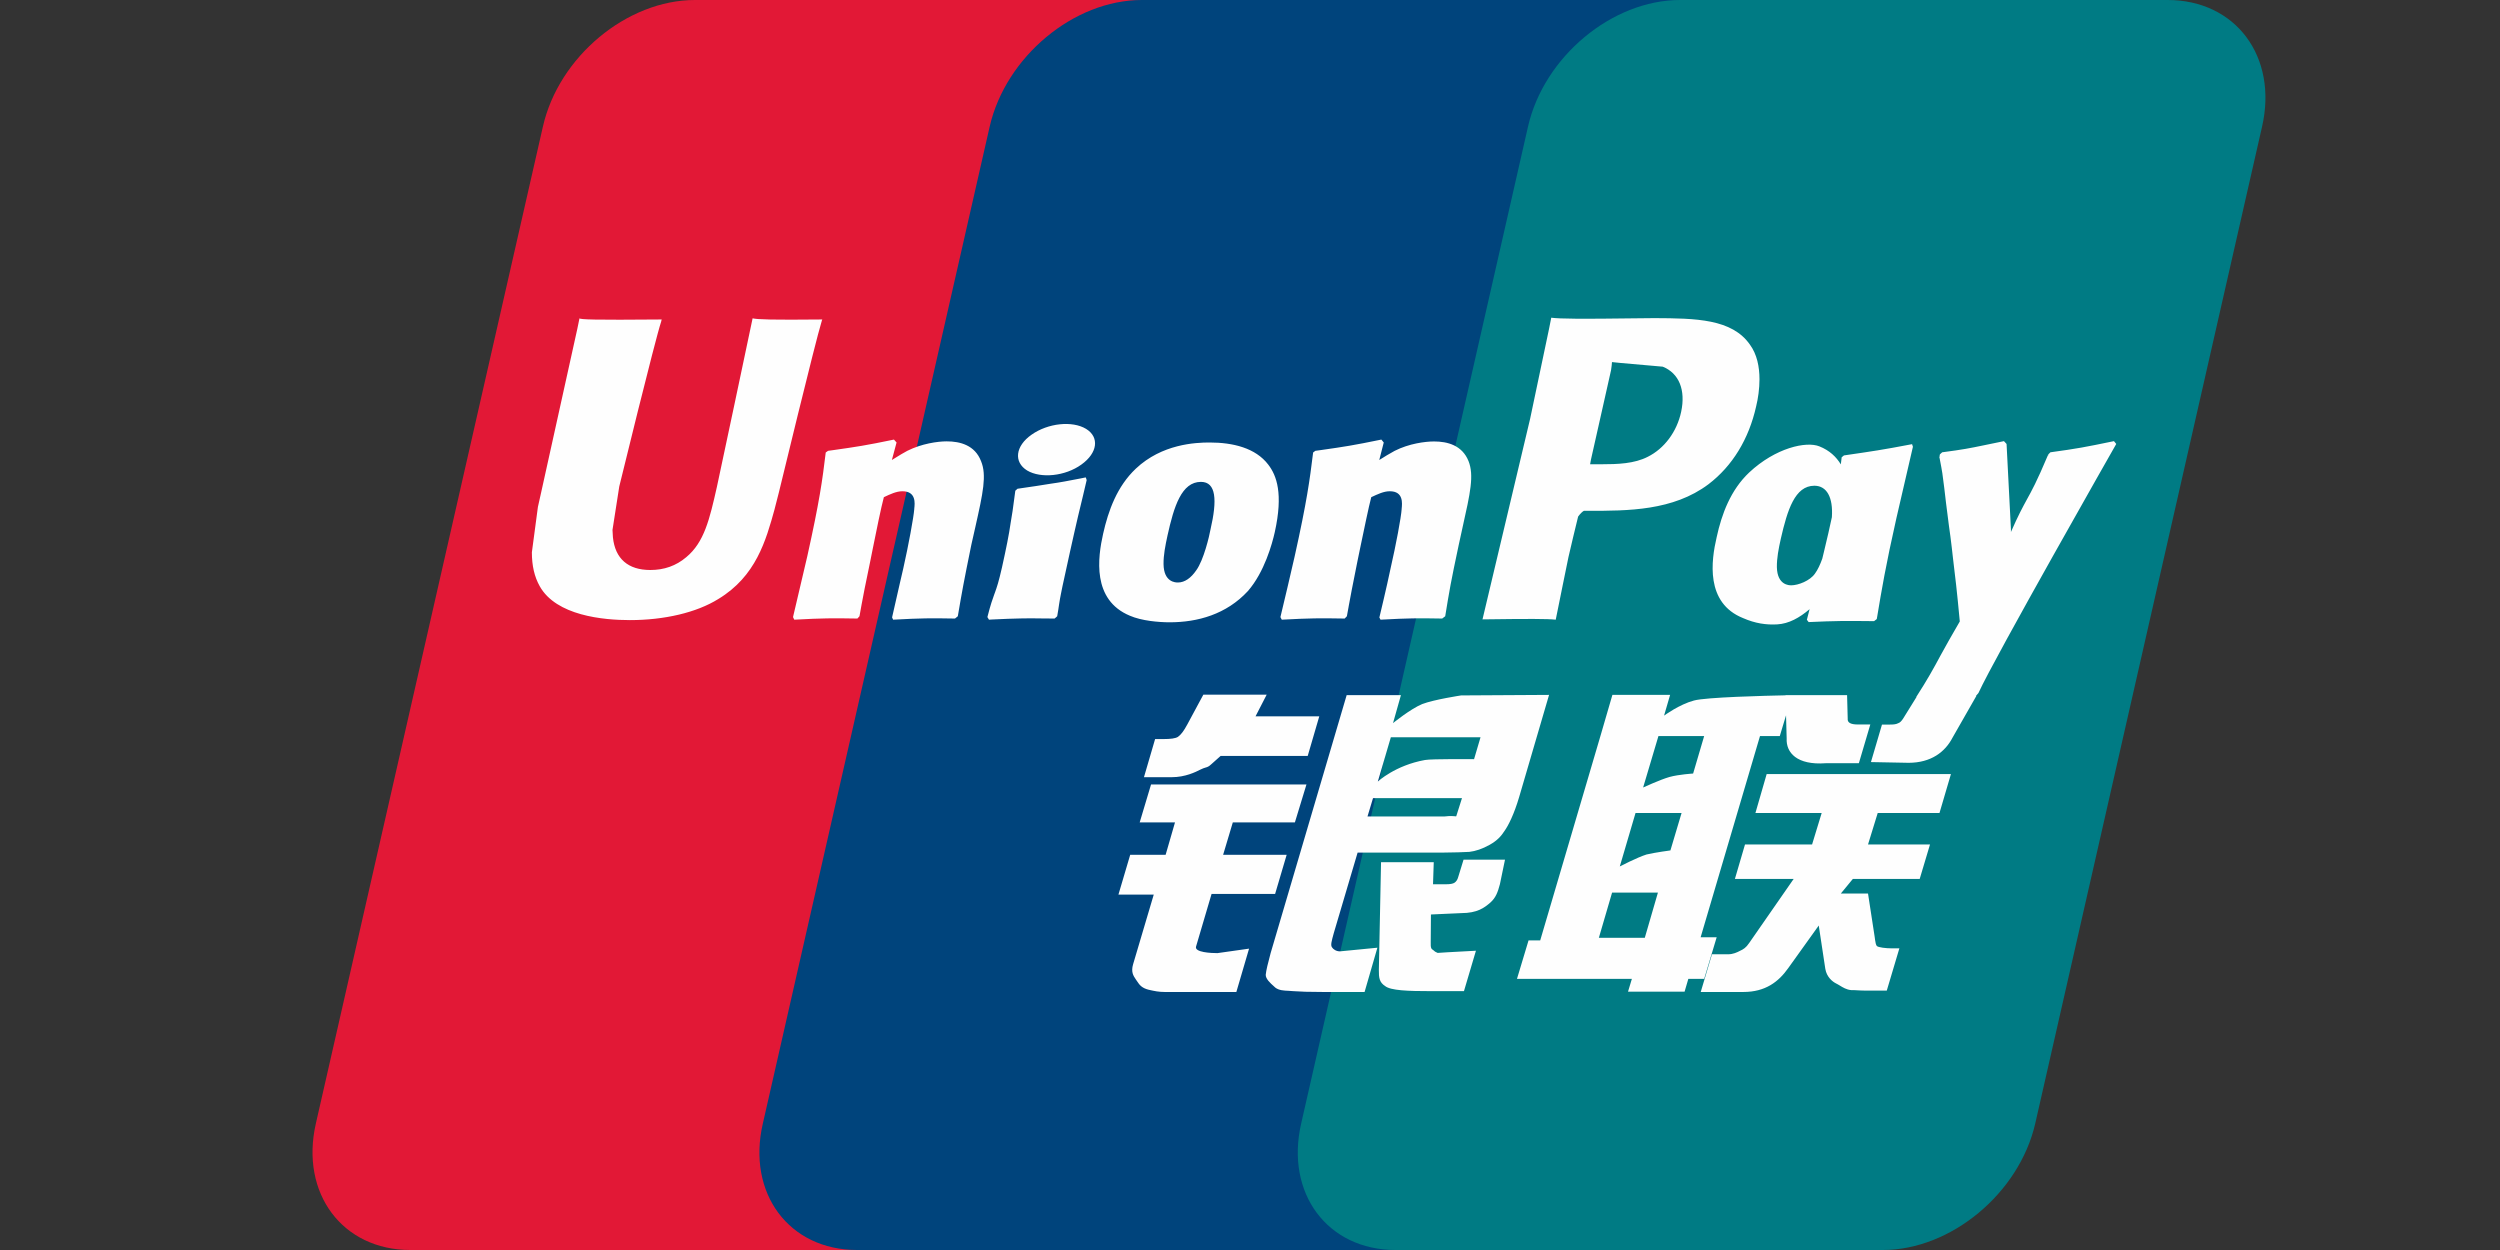 <svg width="24" height="12" viewBox="0 0 24 12" fill="none" xmlns="http://www.w3.org/2000/svg">
<rect x="0" y="0" width="24" height="12" fill="#333333" stroke="none"/>
<g clip-path="url(#clip0_418_68065)">
<path d="M6.672 0H11.351C12.004 0 12.411 0.545 12.258 1.215L10.079 10.787C9.926 11.455 9.272 12 8.618 12H3.939C3.287 12 2.88 11.455 3.032 10.787L5.212 1.215C5.364 0.545 6.018 0 6.672 0Z" fill="#E21836"/>
<path d="M10.961 0H16.343C16.996 0 16.701 0.545 16.548 1.215L14.369 10.787C14.216 11.455 14.264 12 13.61 12H8.228C7.574 12 7.169 11.455 7.323 10.787L9.501 1.215C9.655 0.545 10.308 0 10.961 0Z" fill="#00447C"/>
<path d="M16.13 0H20.809C21.463 0 21.869 0.545 21.716 1.215L19.538 10.787C19.384 11.455 18.729 12 18.075 12H13.398C12.743 12 12.338 11.455 12.491 10.787L14.669 1.215C14.822 0.545 15.475 0 16.13 0Z" fill="#007B84"/>
<path fill-rule="evenodd" clip-rule="evenodd" d="M14.935 5.949C14.953 5.862 15.056 5.349 15.057 5.349C15.057 5.349 15.145 4.972 15.15 4.959C15.15 4.959 15.177 4.92 15.205 4.904H15.246C15.629 4.904 16.061 4.904 16.401 4.649C16.631 4.474 16.789 4.215 16.859 3.901C16.878 3.824 16.891 3.732 16.891 3.641C16.891 3.52 16.867 3.401 16.799 3.308C16.626 3.061 16.282 3.056 15.884 3.054L15.688 3.056C15.18 3.063 14.976 3.061 14.892 3.05C14.885 3.088 14.871 3.156 14.871 3.156C14.871 3.156 14.689 4.02 14.689 4.021L14.232 5.946C14.677 5.94 14.859 5.94 14.935 5.949ZM7.894 3.067C7.412 3.072 7.27 3.067 7.225 3.056C7.208 3.141 6.883 4.674 6.882 4.675C6.812 4.985 6.761 5.206 6.588 5.349C6.49 5.432 6.376 5.472 6.243 5.472C6.03 5.472 5.905 5.364 5.884 5.158L5.88 5.087C5.88 5.087 5.945 4.672 5.945 4.67C5.945 4.67 6.286 3.273 6.347 3.088C6.35 3.078 6.351 3.072 6.352 3.067C5.689 3.073 5.571 3.067 5.563 3.056C5.559 3.071 5.542 3.158 5.542 3.158L5.194 4.732L5.164 4.866L5.106 5.302C5.106 5.432 5.131 5.538 5.181 5.627C5.339 5.911 5.792 5.953 6.047 5.953C6.377 5.953 6.686 5.881 6.895 5.751C7.258 5.532 7.353 5.189 7.437 4.885L7.437 4.884L7.477 4.728C7.477 4.728 7.828 3.277 7.887 3.088L7.888 3.085C7.89 3.076 7.891 3.072 7.894 3.067ZM9.088 4.237C9.004 4.237 8.849 4.258 8.71 4.328C8.671 4.349 8.634 4.371 8.596 4.395L8.562 4.416L8.607 4.248L8.582 4.22C8.307 4.277 8.231 4.288 8 4.321L7.949 4.328L7.927 4.344C7.895 4.612 7.867 4.813 7.75 5.34C7.705 5.534 7.659 5.731 7.613 5.924L7.625 5.949C7.904 5.934 7.989 5.934 8.231 5.938L8.251 5.916C8.259 5.873 8.265 5.838 8.271 5.805C8.288 5.713 8.304 5.629 8.354 5.39C8.36 5.357 8.369 5.316 8.378 5.27C8.412 5.101 8.459 4.869 8.485 4.773C8.546 4.744 8.606 4.716 8.663 4.716C8.796 4.716 8.783 4.832 8.777 4.882L8.777 4.886C8.771 4.967 8.722 5.232 8.671 5.459L8.637 5.606C8.625 5.662 8.612 5.718 8.599 5.773C8.587 5.824 8.575 5.876 8.564 5.927L8.574 5.949C8.849 5.934 8.933 5.934 9.168 5.938L9.195 5.916C9.238 5.664 9.25 5.597 9.325 5.229L9.363 5.061C9.437 4.731 9.474 4.563 9.418 4.427C9.359 4.274 9.218 4.237 9.088 4.237ZM10.374 4.593L10.423 4.583L10.428 4.596L10.432 4.609C10.42 4.66 10.408 4.711 10.396 4.762C10.381 4.825 10.365 4.889 10.35 4.953C10.338 5.007 10.326 5.061 10.313 5.114C10.299 5.175 10.285 5.236 10.272 5.297C10.251 5.395 10.235 5.469 10.222 5.526C10.204 5.609 10.193 5.657 10.186 5.696C10.178 5.733 10.174 5.76 10.167 5.803C10.163 5.831 10.158 5.867 10.149 5.916L10.136 5.928L10.124 5.938C10.078 5.938 10.037 5.937 10 5.937C9.923 5.936 9.861 5.935 9.801 5.937C9.72 5.938 9.641 5.942 9.527 5.947L9.494 5.949L9.487 5.937L9.479 5.924C9.51 5.802 9.529 5.75 9.545 5.706L9.552 5.687C9.57 5.637 9.587 5.588 9.619 5.447C9.66 5.262 9.686 5.134 9.702 5.021C9.717 4.94 9.726 4.868 9.736 4.793C9.739 4.766 9.743 4.739 9.747 4.711L9.757 4.702L9.768 4.692C9.909 4.672 9.999 4.658 10.091 4.643C10.173 4.632 10.255 4.616 10.374 4.593ZM10.426 4.117C10.293 4.037 10.06 4.062 9.903 4.173C9.747 4.282 9.729 4.436 9.861 4.517C9.992 4.595 10.226 4.572 10.381 4.46C10.537 4.349 10.557 4.197 10.426 4.117ZM11.98 5.674C11.773 5.898 11.497 5.974 11.229 5.974C11.123 5.974 10.96 5.96 10.847 5.911C10.481 5.759 10.539 5.351 10.59 5.124C10.64 4.902 10.723 4.67 10.904 4.499C11.155 4.262 11.477 4.248 11.612 4.248C11.836 4.248 12.053 4.3 12.175 4.46C12.256 4.565 12.32 4.738 12.238 5.108C12.213 5.22 12.139 5.491 11.98 5.674ZM11.208 5.141C11.27 4.861 11.343 4.626 11.529 4.626C11.676 4.626 11.686 4.801 11.621 5.082C11.61 5.144 11.556 5.376 11.484 5.475C11.434 5.548 11.374 5.592 11.308 5.592C11.288 5.592 11.172 5.592 11.17 5.415C11.169 5.328 11.187 5.238 11.208 5.141ZM12.93 5.916L12.909 5.938C12.667 5.934 12.584 5.934 12.305 5.949L12.292 5.924C12.338 5.731 12.385 5.535 12.429 5.34C12.546 4.813 12.573 4.612 12.606 4.344L12.627 4.328L12.685 4.32C12.91 4.288 12.988 4.276 13.261 4.22L13.284 4.248L13.241 4.416C13.29 4.385 13.339 4.355 13.389 4.328C13.527 4.258 13.682 4.238 13.767 4.238C13.895 4.238 14.037 4.274 14.098 4.427C14.152 4.564 14.115 4.731 14.041 5.061L14.004 5.23C13.926 5.597 13.915 5.664 13.874 5.916L13.845 5.938C13.609 5.934 13.529 5.934 13.253 5.949L13.242 5.928C13.256 5.868 13.27 5.809 13.284 5.75C13.295 5.703 13.306 5.655 13.317 5.606L13.349 5.459C13.401 5.232 13.451 4.967 13.456 4.886L13.456 4.883C13.461 4.833 13.475 4.716 13.342 4.716C13.284 4.716 13.226 4.744 13.166 4.772L13.164 4.773C13.14 4.863 13.097 5.074 13.062 5.24C13.05 5.298 13.039 5.35 13.031 5.39C12.98 5.644 12.965 5.723 12.947 5.822L12.947 5.823C12.942 5.851 12.937 5.881 12.93 5.916ZM15.466 3.554C15.467 3.551 15.273 4.413 15.273 4.413L15.265 4.457H15.37C15.533 4.457 15.691 4.451 15.819 4.385C15.976 4.307 16.098 4.146 16.139 3.954C16.184 3.744 16.119 3.583 15.962 3.52C15.952 3.519 15.553 3.484 15.553 3.484L15.475 3.476L15.472 3.51L15.466 3.554ZM16.48 5.157C16.428 5.38 16.369 5.788 16.734 5.934C16.851 5.985 16.955 6 17.061 5.994C17.173 5.988 17.276 5.93 17.372 5.848L17.346 5.95L17.363 5.972C17.625 5.96 17.707 5.96 17.991 5.963L18.017 5.943L18.022 5.914C18.062 5.674 18.102 5.432 18.206 4.972C18.258 4.744 18.311 4.517 18.364 4.289L18.356 4.264C18.062 4.32 17.984 4.331 17.702 4.372L17.68 4.39L17.672 4.458C17.628 4.386 17.564 4.324 17.466 4.285C17.34 4.234 17.045 4.299 16.792 4.536C16.614 4.704 16.528 4.935 16.48 5.157ZM17.418 4.663C17.231 4.663 17.159 4.896 17.096 5.171C17.074 5.269 17.057 5.358 17.058 5.445C17.062 5.619 17.177 5.619 17.196 5.619C17.262 5.619 17.376 5.576 17.424 5.506C17.45 5.471 17.474 5.419 17.494 5.363L17.509 5.301C17.524 5.241 17.538 5.18 17.552 5.119C17.565 5.062 17.576 5.012 17.586 4.965C17.599 4.774 17.537 4.663 17.418 4.663ZM20.316 4.262L20.294 4.235C20.003 4.295 19.951 4.305 19.684 4.342L19.664 4.362L19.663 4.367C19.662 4.369 19.662 4.372 19.661 4.375L19.66 4.37C19.552 4.626 19.504 4.712 19.457 4.797C19.418 4.869 19.379 4.939 19.305 5.107C19.305 5.099 19.305 5.092 19.305 5.085C19.304 5.078 19.304 5.071 19.304 5.062L19.263 4.262L19.238 4.235C19.155 4.252 19.094 4.264 19.044 4.275C18.909 4.303 18.85 4.315 18.645 4.342L18.623 4.362C18.621 4.368 18.621 4.375 18.62 4.382C18.619 4.385 18.619 4.389 18.618 4.393L18.62 4.397C18.648 4.542 18.648 4.548 18.665 4.685C18.669 4.722 18.675 4.769 18.682 4.83C18.691 4.903 18.7 4.976 18.71 5.049C18.72 5.118 18.729 5.187 18.737 5.256L18.749 5.362C18.77 5.534 18.786 5.665 18.814 5.966C18.735 6.1 18.681 6.199 18.631 6.289C18.563 6.416 18.503 6.525 18.397 6.689L18.398 6.692L18.269 6.9C18.254 6.922 18.241 6.937 18.222 6.943C18.202 6.954 18.175 6.956 18.138 6.956H18.067L17.961 7.316L18.324 7.323C18.538 7.322 18.672 7.22 18.744 7.082L18.973 6.681H18.969L18.993 6.653C19.147 6.315 20.316 4.262 20.316 4.262ZM16.326 8.998H16.48L16.36 9.397H16.208L16.172 9.52H15.629L15.666 9.397H14.563L14.674 9.028H14.786L15.364 7.066L15.479 6.671H16.033L15.975 6.87C15.975 6.87 16.122 6.762 16.262 6.725C16.378 6.693 16.949 6.679 17.141 6.675V6.673H17.732L17.738 6.899C17.734 6.937 17.766 6.955 17.835 6.955H17.955L17.845 7.327H17.526C17.25 7.347 17.145 7.225 17.152 7.089L17.146 6.867L17.086 7.066H16.896L16.326 8.998ZM16.027 7.459C15.939 7.484 15.774 7.56 15.774 7.56L15.921 7.066H16.36L16.254 7.426C16.254 7.426 16.118 7.434 16.027 7.459ZM15.807 8.203C15.898 8.182 16.036 8.164 16.036 8.164L16.143 7.805H15.701L15.55 8.318C15.55 8.318 15.717 8.231 15.807 8.203ZM15.79 9.003H15.349L15.476 8.569H15.916L15.79 9.003ZM17.488 7.805H16.852L16.96 7.431H18.729L18.619 7.805H18.026L17.933 8.107H18.528L18.429 8.438H17.787L17.672 8.578H17.933L17.997 8.995C17.999 9.006 18 9.016 18.001 9.025C18.005 9.05 18.008 9.068 18.017 9.081C18.031 9.096 18.109 9.104 18.155 9.104H18.234L18.113 9.51H17.912C17.885 9.51 17.846 9.508 17.793 9.505L17.771 9.505C17.727 9.501 17.692 9.48 17.66 9.46C17.649 9.454 17.639 9.447 17.628 9.442C17.591 9.424 17.536 9.379 17.523 9.301L17.46 8.885L17.167 9.294C17.075 9.424 16.949 9.523 16.736 9.523H16.327L16.435 9.161H16.591C16.637 9.161 16.676 9.143 16.706 9.127C16.735 9.114 16.762 9.098 16.792 9.053L17.219 8.438H16.655L16.752 8.107H17.396L17.488 7.805ZM11.482 9.087L11.631 8.582H12.241L12.352 8.206H11.742L11.835 7.895H12.431L12.542 7.531H11.05L10.941 7.895H11.28L11.19 8.206H10.85L10.737 8.588H11.076L10.878 9.256C10.856 9.331 10.88 9.367 10.903 9.401C10.908 9.407 10.912 9.413 10.916 9.42C10.941 9.46 10.967 9.486 11.025 9.501C11.085 9.515 11.126 9.523 11.181 9.523H11.869L11.991 9.107L11.687 9.15C11.628 9.15 11.465 9.143 11.482 9.087ZM11.398 6.955L11.552 6.669H12.16L12.053 6.877H12.665L12.554 7.257H11.718L11.627 7.338C11.604 7.36 11.59 7.364 11.572 7.369C11.56 7.373 11.545 7.377 11.524 7.388C11.477 7.412 11.378 7.461 11.249 7.461H10.982L11.089 7.095H11.17C11.238 7.095 11.284 7.089 11.308 7.074C11.335 7.056 11.365 7.017 11.398 6.955ZM12.787 9.094C12.772 9.073 12.783 9.036 12.804 8.959L13.033 8.185H13.846C13.964 8.183 14.05 8.182 14.106 8.178C14.165 8.171 14.23 8.15 14.301 8.11C14.374 8.069 14.412 8.026 14.444 7.976C14.479 7.927 14.535 7.818 14.584 7.651L14.871 6.671L14.027 6.676C14.027 6.676 13.768 6.715 13.653 6.759C13.538 6.807 13.373 6.942 13.373 6.942L13.449 6.673H12.928L12.198 9.15C12.172 9.246 12.155 9.316 12.151 9.358C12.15 9.397 12.194 9.437 12.23 9.469L12.243 9.481C12.278 9.508 12.325 9.51 12.373 9.512C12.387 9.513 12.4 9.514 12.414 9.515C12.479 9.52 12.571 9.523 12.699 9.523H13.1L13.223 9.098L12.864 9.133C12.826 9.133 12.798 9.112 12.787 9.094ZM14.035 7.662H13.181L13.128 7.838H13.868C13.926 7.831 13.954 7.835 13.968 7.836C13.974 7.837 13.978 7.838 13.98 7.836L14.035 7.662ZM13.352 7.078H14.213L14.151 7.288C14.151 7.288 13.745 7.284 13.68 7.296C13.394 7.347 13.227 7.503 13.227 7.503L13.352 7.078ZM13.965 8.473C13.981 8.461 13.992 8.445 13.999 8.419L14.05 8.253H14.448L14.399 8.489C14.379 8.563 14.361 8.617 14.307 8.665C14.25 8.714 14.183 8.766 14.027 8.766L13.737 8.779L13.735 9.044C13.732 9.104 13.744 9.112 13.755 9.118C13.758 9.12 13.76 9.121 13.763 9.124C13.776 9.137 13.787 9.142 13.8 9.147L13.801 9.148L13.892 9.142L14.169 9.127L14.054 9.515H13.737C13.515 9.515 13.35 9.509 13.297 9.466C13.243 9.431 13.236 9.388 13.237 9.313L13.258 8.277H13.764L13.757 8.489H13.878C13.92 8.489 13.948 8.485 13.965 8.473Z" fill="#FEFEFE"/>
</g>
<defs>
<clipPath id="clip0_418_68065">
<rect width="24" height="12" fill="white"/>
</clipPath>
</defs>
</svg>
